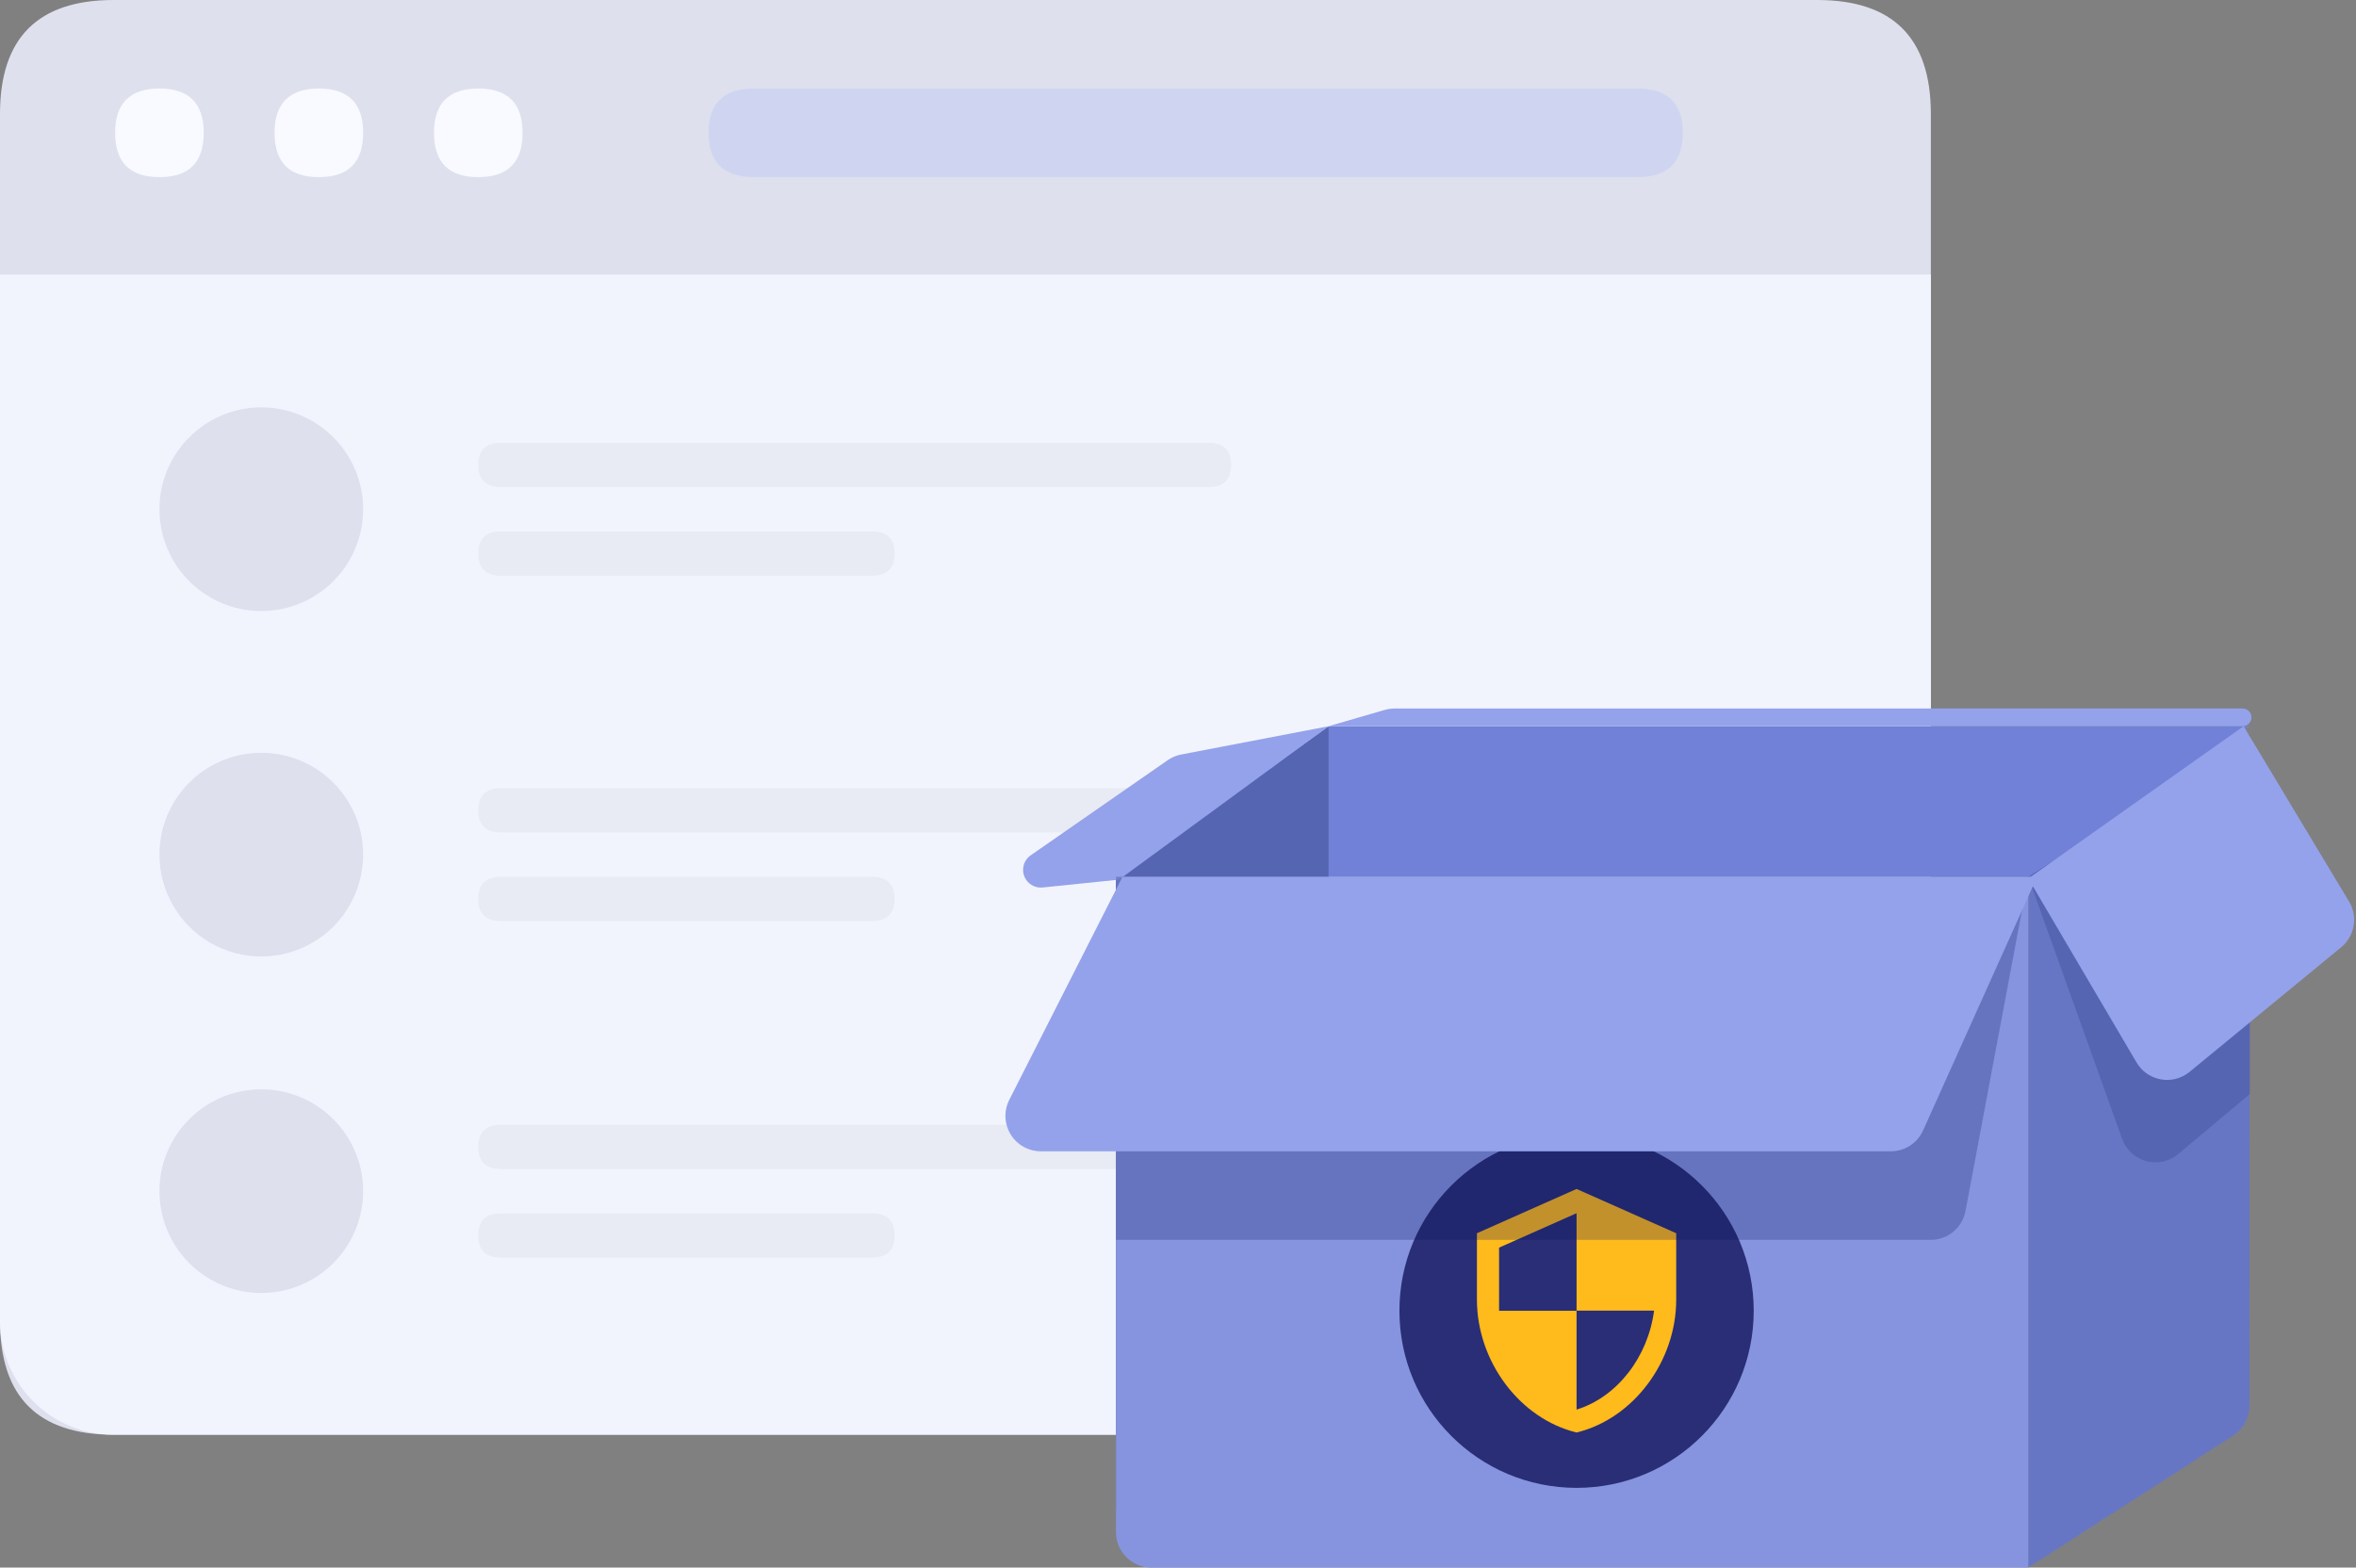 <?xml version="1.0" encoding="UTF-8"?>
<svg width="266px" height="177px" viewBox="0 0 266 177" version="1.1" xmlns="http://www.w3.org/2000/svg" xmlns:xlink="http://www.w3.org/1999/xlink">
    <rect x="0" y="0" width="266" height="177" fill="#808080" stroke="none"/>
    <!-- Generator: Sketch 56.2 (81672) - https://sketch.com -->
    <title>default-无权限</title>
    <desc>Created with Sketch.</desc>
    <g id="空界面" stroke="none" stroke-width="1" fill="none" fill-rule="evenodd">
        <g id="代码管理-无权限" transform="translate(-524, -271)">
            <g id="Group-11" transform="translate(478, 257)">
                <g id="default-无权限" transform="translate(46, 14)">
                    <g id="management">
                        <path d="M12.824,0 L205.176,0 C213.725,0 218,4.286 218,12.857 L218,149.143 C218,157.714 213.725,162 205.176,162 L12.824,162 C4.275,162 0,157.714 0,149.143 L0,12.857 C0,4.286 4.275,0 12.824,0 Z" id="路径" fill="#DEE0ED"></path>
                        <path d="M85.116,10 L184.884,10 C188.295,10 190,11.667 190,15 L190,15 C190,18.333 188.295,20 184.884,20 L85.116,20 C81.705,20 80,18.333 80,15 L80,15 C80,11.667 81.705,10 85.116,10 Z" id="路径" fill="#CFD5F1"></path>
                        <path d="M18,10 L18,10 C21.333,10 23,11.667 23,15 L23,15 C23,18.333 21.333,20 18,20 L18,20 C14.667,20 13,18.333 13,15 L13,15 C13,11.667 14.667,10 18,10 Z" id="路径" fill="#F9FAFF"></path>
                        <path d="M36,10 L36,10 C39.333,10 41,11.667 41,15 L41,15 C41,18.333 39.333,20 36,20 L36,20 C32.667,20 31,18.333 31,15 L31,15 C31,11.667 32.667,10 36,10 Z" id="路径" fill="#F9FAFF"></path>
                        <path d="M54,10 L54,10 C57.333,10 59,11.667 59,15 L59,15 C59,18.333 57.333,20 54,20 L54,20 C50.667,20 49,18.333 49,15 L49,15 C49,11.667 50.667,10 54,10 Z" id="路径" fill="#F9FAFF"></path>
                        <path d="M0,31 L218,31 L218,149.157 C218,156.25 212.259,162 205.176,162 L12.824,162 C5.741,162 0,156.25 0,149.157 L0,31 Z" id="路径" fill="#F2F4FD"></path>
                        <path d="M18,57.5 C18,61.609 20.192,65.405 23.75,67.459 C27.308,69.514 31.692,69.514 35.25,67.459 C38.808,65.405 41,61.609 41,57.5 C41,51.149 35.851,46 29.5,46 C23.149,46 18,51.149 18,57.5 L18,57.5 Z" id="路径" fill="#DEE0ED"></path>
                        <path d="M18,96.5 C18,100.609 20.192,104.405 23.75,106.459 C27.308,108.514 31.692,108.514 35.25,106.459 C38.808,104.405 41,100.609 41,96.5 C41,90.149 35.851,85 29.5,85 C23.149,85 18,90.149 18,96.5 L18,96.5 Z" id="路径" fill="#DEE0ED"></path>
                        <path d="M18,134.5 C18,138.609 20.192,142.405 23.75,144.459 C27.308,146.514 31.692,146.514 35.25,144.459 C38.808,142.405 41,138.609 41,134.5 C41,128.149 35.851,123 29.5,123 C23.149,123 18,128.149 18,134.5 L18,134.5 Z" id="路径" fill="#DEE0ED"></path>
                        <path d="M56.576,50 L136.424,50 C138.141,50 139,50.833 139,52.5 L139,52.5 C139,54.167 138.141,55 136.424,55 L56.576,55 C54.859,55 54,54.167 54,52.5 L54,52.5 C54,50.833 54.859,50 56.576,50 Z" id="路径" fill="#E8EAF4"></path>
                        <path d="M56.576,89 L136.424,89 C138.141,89 139,89.833 139,91.5 L139,91.5 C139,93.167 138.141,94 136.424,94 L56.576,94 C54.859,94 54,93.167 54,91.5 L54,91.5 C54,89.833 54.859,89 56.576,89 Z" id="路径" fill="#E8EAF4"></path>
                        <path d="M56.576,127 L136.424,127 C138.141,127 139,127.833 139,129.5 L139,129.5 C139,131.167 138.141,132 136.424,132 L56.576,132 C54.859,132 54,131.167 54,129.5 L54,129.5 C54,127.833 54.859,127 56.576,127 Z" id="路径" fill="#E8EAF4"></path>
                        <path d="M56.541,60 L98.459,60 C100.153,60 101,60.833 101,62.5 L101,62.5 C101,64.167 100.153,65 98.459,65 L56.541,65 C54.847,65 54,64.167 54,62.5 L54,62.5 C54,60.833 54.847,60 56.541,60 Z" id="路径" fill="#E8EAF4"></path>
                        <path d="M56.541,99 L98.459,99 C100.153,99 101,99.833 101,101.5 L101,101.5 C101,103.167 100.153,104 98.459,104 L56.541,104 C54.847,104 54,103.167 54,101.5 L54,101.5 C54,99.833 54.847,99 56.541,99 Z" id="路径" fill="#E8EAF4"></path>
                        <path d="M56.541,137 L98.459,137 C100.153,137 101,137.833 101,139.5 L101,139.5 C101,141.167 100.153,142 98.459,142 L56.541,142 C54.847,142 54,141.167 54,139.5 L54,139.5 C54,137.833 54.847,137 56.541,137 Z" id="路径" fill="#E8EAF4"></path>
                        <path d="M114.538,58 L142.462,58 C144.154,58 145,58.857 145,60.571 L145,73.429 C145,75.143 144.154,76 142.462,76 L114.538,76 C112.846,76 112,75.143 112,73.429 L112,60.571 C112,58.857 112.846,58 114.538,58 L114.538,58 Z" id="路径" fill="#F2F4FD"></path>
                        <path d="M157.5,59 L172.5,59 C174.167,59 175,59.833 175,61.5 L175,61.5 C175,63.167 174.167,64 172.5,64 L157.5,64 C155.833,64 155,63.167 155,61.5 L155,61.5 C155,59.833 155.833,59 157.5,59 Z" id="路径" fill="#F2F4FD"></path>
                        <path d="M186.5,59 L201.5,59 C203.167,59 204,59.833 204,61.5 L204,61.5 C204,63.167 203.167,64 201.5,64 L186.5,64 C184.833,64 184,63.167 184,61.5 L184,61.5 C184,59.833 184.833,59 186.5,59 Z" id="路径" fill="#F2F4FD"></path>
                        <path d="M157.5,69 L172.5,69 C174.167,69 175,69.833 175,71.5 L175,71.5 C175,73.167 174.167,74 172.5,74 L157.5,74 C155.833,74 155,73.167 155,71.5 L155,71.5 C155,69.833 155.833,69 157.5,69 Z" id="路径" fill="#F2F4FD"></path>
                        <path d="M186.5,69 L201.5,69 C203.167,69 204,69.833 204,71.5 L204,71.5 C204,73.167 203.167,74 201.5,74 L186.5,74 C184.833,74 184,73.167 184,71.5 L184,71.5 C184,69.833 184.833,69 186.5,69 Z" id="路径" fill="#F2F4FD"></path>
                    </g>
                    <g id="编组-6" transform="translate(113, 80)">
                        <polygon id="路径-9" fill="#7181D7" fill-rule="nonzero" points="37.12 2 141 2 116.342 19 13 19"></polygon>
                        <path d="M116,97 L139.136,82.106 C140.28,81.37 140.971,80.104 140.971,78.744 L141,3 L141,3 L116,19.206 L116,97 Z" id="路径-7" fill="#6776C4" fill-rule="nonzero"></path>
                        <path d="M13,19.21 L37,2 L37,82.726 L19.045,93.405 C17.146,94.534 14.691,93.91 13.562,92.012 C13.194,91.393 13,90.687 13,89.967 L13,19.21 L13,19.21 Z" id="路径-8" fill="#5665B2" fill-rule="nonzero"></path>
                        <path d="M17,97 L116,97 L116,97 L116,19 L13,19 L13,93 C13,95.209 14.791,97 17,97 Z" id="路径-3" fill="#8694DF" fill-rule="nonzero"></path>
                        <g id="编组-7" transform="translate(45, 48)">
                            <circle id="椭圆形" fill="#292E76" fill-rule="nonzero" cx="20" cy="20" r="20"></circle>
                            <g id="baseline-security-24px" transform="translate(5, 5)">
                                <path d="M15,1.25 L3.75,6.25 L3.75,13.75 C3.75,20.688 8.55,27.175 15,28.75 C21.45,27.175 26.25,20.688 26.25,13.75 L26.25,6.25 L15,1.25 Z M15,14.988 L23.75,14.988 C23.087,20.137 19.65,24.725 15,26.163 L15,15 L6.25,15 L6.25,7.875 L15,3.987 L15,14.988 Z" id="形状" fill="#FFBA1C" fill-rule="nonzero"></path>
                                <polygon id="路径" points="0 0 30 0 30 30 0 30"></polygon>
                            </g>
                        </g>
                        <path d="M37,2 L43.348,0.158 C43.71,0.053 44.085,0 44.462,0 L140.198,0 C140.75,0 141.198,0.448 141.198,1 C141.198,1.466 140.876,1.87 140.422,1.975 L140.311,2 L140.311,2 L37,2 Z" id="路径-10" fill="#94A2EB" fill-rule="nonzero"></path>
                        <path d="M116,19.016 L126.593,48.594 C127.338,50.673 129.628,51.756 131.708,51.011 C132.153,50.851 132.567,50.614 132.929,50.31 L141,43.541 L141,43.541 L141,3 L116,19.016 Z" id="路径-13" fill="#5665B2" fill-rule="nonzero"></path>
                        <path d="M116,19.195 L128.224,39.968 C129.345,41.871 131.797,42.507 133.701,41.386 C133.88,41.281 134.051,41.161 134.212,41.029 L151.333,26.955 C152.865,25.696 153.243,23.503 152.221,21.804 L140.311,2 L140.311,2 L116,19.195 Z" id="路径-11" fill="#94A2EB" fill-rule="nonzero"></path>
                        <path d="M2.509,20.219 L19.148,17.027 C19.697,16.921 20.217,16.702 20.676,16.384 L36.141,5.643 C37.048,5.013 37.273,3.766 36.642,2.859 C36.227,2.261 35.52,1.936 34.796,2.01 L26.163,2.896 L26.163,2.896 L2.509,20.219 Z" id="路径-11" fill="#94A2EB" fill-rule="nonzero" transform="translate(19.755, 11.11) rotate(180) translate(-19.755, -11.11) "></path>
                        <path d="M116,19 L108.914,56.738 C108.558,58.63 106.907,60 104.982,60 L13,60 L13,60 L13,19 L116,19 Z" id="路径-12" fill-opacity="0.246" fill="#05135C" fill-rule="nonzero"></path>
                        <path d="M13.733,19 L0.949,44.19 C-0.051,46.16 0.736,48.567 2.705,49.567 C3.266,49.852 3.887,50 4.516,50 L100.473,50 C102.048,50 103.476,49.076 104.122,47.64 L117,19 L117,19 L13.733,19 Z" id="路径-10" fill="#94A2EB" fill-rule="nonzero"></path>
                    </g>
                </g>
            </g>
        </g>
    </g>
</svg>